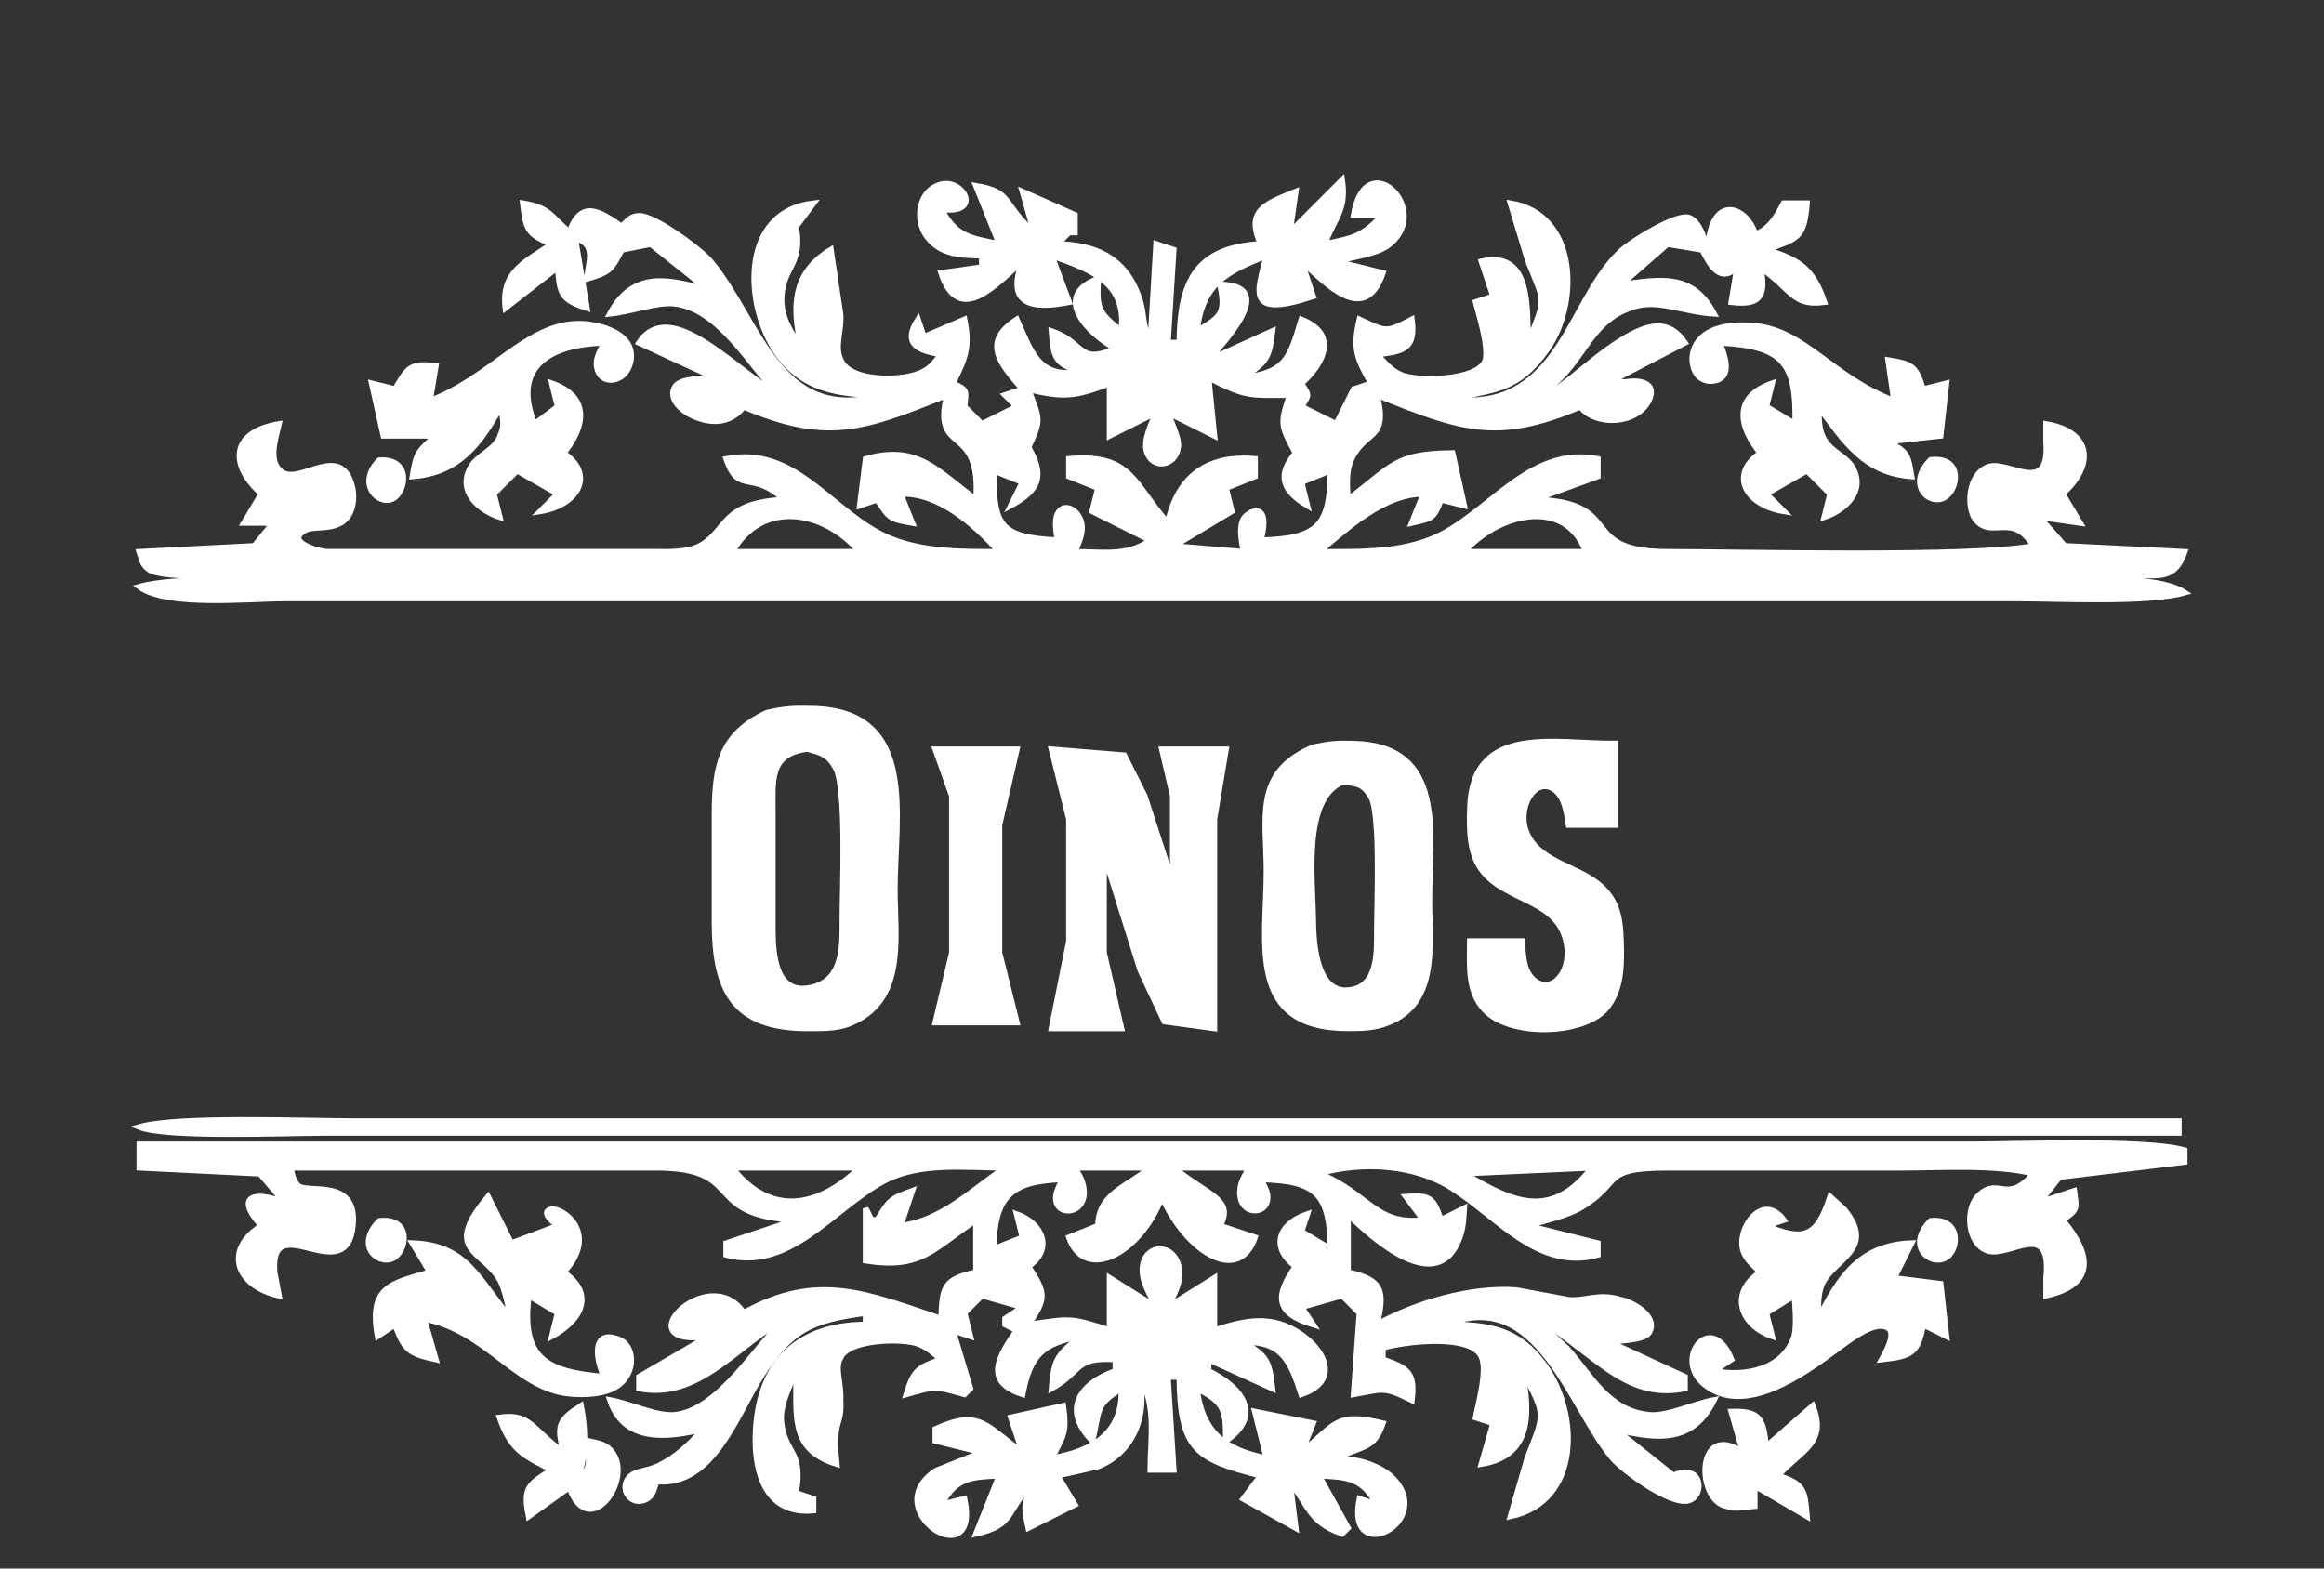 <?xml version="1.0" encoding="UTF-8" standalone="no"?>
<!DOCTYPE svg PUBLIC "-//W3C//DTD SVG 20010904//EN"
              "http://www.w3.org/TR/2001/REC-SVG-20010904/DTD/svg10.dtd">

<svg xmlns="http://www.w3.org/2000/svg"
     viewBox="50 100 400 270">
  <rect x="50" y="100" width="400" height="270" fill="#333333" stroke="none"/>
  <path id="Kijelölés #1"
        fill="white" stroke="white" stroke-width="1"
        d="M 219.00,144.00
           C 215.46,143.91 211.99,143.90 209.60,140.77
             207.37,137.86 208.05,132.73 212.02,131.74
             215.86,130.80 219.15,136.96 212.02,136.00
             214.56,140.79 216.96,140.97 222.00,142.00
             222.00,142.00 218.00,132.00 218.00,132.00
             224.44,133.10 222.25,134.94 228.00,140.00
             228.00,140.00 226.00,133.00 226.00,133.00
             226.00,133.00 235.00,137.00 235.00,137.00
             235.00,137.00 235.00,140.00 235.00,140.00
             235.00,140.00 234.00,140.00 234.00,140.00
             234.00,140.00 232.00,142.00 232.00,142.00
             238.57,142.17 243.53,144.32 245.97,151.00
             247.09,154.08 246.38,155.51 248.00,159.00
             248.00,159.00 249.00,142.00 249.00,142.00
             249.00,142.00 252.00,143.00 252.00,143.00
             252.00,143.00 251.00,159.00 251.00,159.00
             251.00,159.00 253.00,159.00 253.00,159.00
             253.09,148.70 255.65,142.63 267.00,142.00
             264.32,136.18 267.94,135.06 273.00,133.00
             273.00,133.00 272.00,140.00 272.00,140.00
             272.00,140.00 281.00,131.00 281.00,131.00
             281.75,136.18 279.78,137.29 278.00,142.00
             283.04,140.97 284.36,140.80 288.00,137.00
             288.00,137.00 283.00,137.00 283.00,137.00
             285.07,124.66 296.92,136.34 288.85,142.26
             286.80,143.77 282.67,144.22 280.00,145.00
             280.00,145.00 288.00,147.00 288.00,147.00
             284.85,156.21 278.09,148.52 274.00,145.00
             274.00,145.00 276.00,151.00 276.00,151.00
             264.48,154.79 266.35,150.44 268.00,144.00
             260.97,146.81 256.94,148.84 256.00,157.00
             260.22,154.56 261.04,153.90 260.00,149.00
             270.17,149.11 260.40,159.04 258.00,162.00
             258.00,162.00 269.00,157.00 269.00,157.00
             268.43,161.83 267.94,162.22 264.00,165.00
             271.41,164.14 272.01,161.57 274.00,155.00
             280.28,157.53 277.98,162.38 274.00,166.00
             275.37,168.25 275.37,167.75 274.00,170.00
             274.00,170.00 280.00,173.00 280.00,173.00
             280.00,173.00 283.00,167.00 283.00,167.00
             283.00,167.00 286.00,166.00 286.00,166.00
             283.51,161.66 282.83,159.94 284.00,155.00
             288.59,157.13 288.48,157.34 293.00,155.00
             293.66,160.09 291.57,160.46 287.00,161.00
             288.31,162.38 289.35,163.77 291.18,164.54
             293.97,165.73 304.01,165.56 305.56,162.28
             306.47,160.36 304.57,154.15 304.00,152.00
             304.00,152.00 307.00,151.00 307.00,151.00
             307.00,151.00 305.00,145.00 305.00,145.00
             313.68,143.09 312.74,153.16 313.03,159.00
             316.10,151.18 316.05,152.41 313.03,145.00
             313.03,145.00 310.00,135.00 310.00,135.00
             321.52,136.87 321.84,152.12 316.35,160.00
             310.85,167.87 306.71,166.74 299.00,169.00
             302.83,168.99 306.43,169.14 310.00,167.43
             319.73,162.77 321.66,150.05 329.09,143.14
             330.72,141.64 338.60,136.69 340.73,137.48
             342.58,138.17 343.37,141.31 344.00,143.00
             344.33,133.59 350.25,135.16 352.00,140.00
             348.45,141.17 347.44,141.79 350.00,145.00
             350.00,145.00 349.00,141.00 349.00,141.00
             353.45,140.62 355.01,138.86 357.00,135.00
             357.00,135.00 361.00,135.00 361.00,135.00
             360.50,141.07 359.41,141.00 354.00,143.00
             359.69,144.68 362.03,146.28 364.00,152.00
             358.63,152.69 358.67,150.13 353.00,146.00
             353.98,150.76 353.15,152.65 348.00,152.00
             348.00,152.00 349.00,146.00 349.00,146.00
             346.03,148.83 344.37,145.66 343.00,143.00
             343.00,143.00 337.00,142.00 337.00,142.00
             337.00,142.00 329.00,149.00 329.00,149.00
             335.74,148.12 341.24,146.94 345.00,154.00
             340.35,153.74 335.67,151.68 332.00,152.58
             325.08,154.28 323.48,159.50 319.62,163.91
             316.86,167.07 313.54,168.87 310.00,171.00
             318.49,168.29 322.88,162.05 330.00,157.99
             333.88,155.78 337.31,154.99 340.00,159.00
             340.00,159.00 327.00,165.76 327.00,165.76
             327.00,165.76 329.98,165.76 329.98,165.76
             332.09,165.36 335.23,165.86 333.83,168.83
             331.85,173.06 324.70,173.43 322.00,170.00
             307.45,176.14 301.29,173.68 287.00,168.00
             289.00,175.98 284.94,173.88 282.57,179.09
             281.61,181.19 281.86,183.77 282.00,186.00
             289.74,180.22 289.97,178.10 300.00,178.00
             300.00,178.00 302.00,187.00 302.00,187.00
             302.00,187.00 298.00,186.00 298.00,186.00
             296.80,189.33 296.39,189.22 293.00,190.00
             293.00,190.00 295.00,185.00 295.00,185.00
             288.29,184.97 281.93,190.83 277.00,195.00
             284.31,195.00 292.46,195.31 299.00,191.52
             307.54,186.57 314.14,176.89 325.00,179.00
             325.00,179.00 325.00,182.00 325.00,182.00
             325.00,182.00 314.00,186.00 314.00,186.00
             330.12,186.41 321.03,194.97 337.00,195.00
             350.69,195.03 388.96,195.98 400.00,194.00
             396.39,187.95 392.82,192.93 390.02,189.40
             388.52,187.51 388.61,181.77 392.15,180.40
             395.59,179.07 402.93,185.72 402.18,176.00
             402.18,176.00 402.18,173.00 402.18,173.00
             409.92,174.31 410.61,179.93 405.00,185.00
             405.00,185.00 408.00,190.00 408.00,190.00
             408.00,190.00 401.00,189.00 401.00,189.00
             401.00,189.00 405.37,193.98 405.37,193.98
             405.37,193.98 426.00,195.00 426.00,195.00
             424.29,199.87 421.64,198.99 417.00,199.00
             417.00,199.00 360.00,199.00 360.00,199.00
             360.00,199.00 149.00,199.00 149.00,199.00
             149.00,199.00 92.00,199.00 92.00,199.00
             88.83,199.00 77.70,199.59 75.59,197.98
             74.38,197.05 74.43,196.23 74.00,195.00
             74.00,195.00 93.78,193.98 93.78,193.98
             93.78,193.98 97.00,190.00 97.00,190.00
             97.00,190.00 92.00,190.00 92.00,190.00
             92.00,190.00 95.00,185.00 95.00,185.00
             89.30,179.85 89.89,174.33 98.00,173.00
             97.47,175.42 95.96,179.53 98.55,181.30
             101.76,183.50 108.86,175.95 110.67,184.04
             110.86,184.90 110.86,186.09 110.67,186.94
             109.49,192.09 104.42,190.15 102.46,191.29
             99.07,193.25 104.53,194.81 106.01,194.98
             106.01,194.98 109.00,194.98 109.00,194.98
             109.00,194.98 162.00,194.98 162.00,194.98
             164.70,195.00 168.37,195.23 170.74,193.83
             175.27,191.14 174.10,186.61 185.00,186.00
             179.28,180.73 177.21,185.30 175.00,179.00
             186.24,176.82 192.25,186.76 201.00,191.64
             207.23,195.11 215.07,195.00 222.00,195.00
             217.79,190.30 211.60,184.74 205.00,185.00
             205.00,185.00 207.00,190.00 207.00,190.00
             203.19,189.35 203.08,189.25 201.00,186.00
             201.00,186.00 198.00,187.00 198.00,187.00
             198.00,187.00 199.00,179.00 199.00,179.00
             207.97,176.48 211.18,180.99 218.00,186.00
             218.98,172.53 210.34,178.65 213.00,168.00
             198.71,173.68 192.55,176.14 178.00,170.00
             175.69,172.93 172.43,173.06 169.06,171.49
             167.42,170.72 164.96,168.69 166.17,166.61
             167.08,165.05 171.30,165.20 173.00,165.00
             173.00,165.00 160.00,159.00 160.00,159.00
             165.38,150.96 176.39,163.62 184.00,168.00
             178.96,162.70 173.68,153.04 166.00,152.25
             163.06,151.95 158.53,153.64 155.00,154.00
             158.98,146.54 165.17,148.03 172.00,150.00
             172.00,150.00 162.00,142.00 162.00,142.00
             162.00,142.00 157.00,143.00 157.00,143.00
             155.15,146.60 154.87,146.83 151.00,148.00
             151.38,144.79 152.69,142.02 149.00,141.00
             149.00,141.00 151.00,153.00 151.00,153.00
             146.51,151.57 146.37,150.54 146.00,146.00
             146.00,146.00 137.00,153.00 137.00,153.00
             136.24,146.82 140.38,145.13 145.00,142.00
             140.75,140.36 140.52,139.42 140.00,135.00
             144.50,135.75 144.66,137.05 148.00,140.00
             149.98,134.35 153.11,136.26 157.00,139.00
             157.98,138.13 158.39,137.22 160.02,137.17
             162.67,137.10 170.62,142.98 172.32,145.04
             181.04,155.61 183.90,173.14 202.00,168.00
             194.38,167.98 187.68,167.10 183.22,159.96
             178.08,151.71 177.65,136.43 190.00,135.00
             190.00,135.00 187.00,139.00 187.00,139.00
             188.15,145.66 184.86,145.75 184.52,151.00
             184.29,154.55 186.11,157.22 188.00,160.00
             186.30,153.02 186.30,147.06 193.00,143.00
             193.00,143.00 194.65,154.09 194.65,154.09
             194.88,156.81 193.59,159.59 194.65,161.85
             196.12,165.91 205.69,165.73 208.89,163.98
             210.52,163.08 210.89,162.30 212.00,161.00
             208.01,160.33 205.30,159.25 208.00,155.00
             208.00,155.00 209.00,158.00 209.00,158.00
             209.00,158.00 216.00,155.00 216.00,155.00
             216.97,159.84 216.11,161.66 214.00,166.00
             216.59,167.16 216.27,167.22 216.00,170.00
             216.00,170.00 219.00,173.00 219.00,173.00
             219.00,173.00 225.00,170.00 225.00,170.00
             225.00,170.00 223.00,168.00 223.00,168.00
             223.00,168.00 226.00,167.00 226.00,167.00
             222.20,162.58 218.88,158.96 225.00,155.00
             227.55,160.66 228.68,165.23 236.00,164.00
             231.51,162.57 231.37,161.54 231.00,157.00
             236.77,158.97 235.50,162.93 242.00,160.00
             237.29,157.44 230.94,150.91 239.00,148.00
             238.74,153.12 238.94,153.76 243.00,157.00
             244.08,148.55 237.67,146.37 231.00,144.00
             231.00,144.00 234.00,152.00 234.00,152.00
             227.55,153.30 223.10,152.38 226.00,145.00
             221.75,148.46 215.15,156.47 212.00,147.00
             212.00,147.00 219.00,146.00 219.00,146.00
             219.00,146.00 219.00,144.00 219.00,144.00 Z
           M 124.00,169.00
           C 134.39,165.02 140.30,156.25 149.00,155.75
             152.88,155.53 160.15,157.46 158.35,162.86
             157.37,165.77 153.73,166.33 152.87,163.70
             152.27,161.86 153.28,160.53 154.00,159.00
             144.91,159.23 137.92,162.94 142.00,173.00
             142.00,173.00 146.00,170.00 146.00,170.00
             146.00,170.00 145.00,166.00 145.00,166.00
             151.57,168.34 150.74,173.37 147.00,178.00
             152.41,181.62 149.62,186.92 143.00,188.00
             143.00,188.00 146.00,185.00 146.00,185.00
             146.00,185.00 139.00,181.00 139.00,181.00
             139.00,181.00 135.00,185.00 135.00,185.00
             135.00,185.00 136.00,189.00 136.00,189.00
             132.41,187.84 128.65,184.53 131.04,180.39
             132.29,178.22 135.41,177.44 136.18,174.79
             137.00,173.00 136.43,171.69 136.18,170.00
             132.51,176.61 128.83,181.39 121.00,182.00
             121.68,177.90 121.93,177.77 125.00,175.00
             125.00,175.00 116.00,175.00 116.00,175.00
             116.00,175.00 114.00,166.00 114.00,166.00
             114.00,166.00 118.00,167.00 118.00,167.00
             120.17,163.29 120.60,162.45 125.00,163.00
             125.00,163.00 124.00,169.00 124.00,169.00 Z
           M 346.00,159.00
           C 346.75,161.03 348.45,165.10 344.83,165.56
             344.06,165.66 343.20,165.44 342.58,164.96
             340.17,163.09 340.02,154.98 352.00,156.10
             360.67,156.92 365.27,164.89 376.00,169.00
             376.00,169.00 375.00,162.00 375.00,162.00
             379.14,162.69 379.71,162.96 381.00,167.00
             381.00,167.00 385.00,166.00 385.00,166.00
             385.00,166.00 384.00,175.00 384.00,175.00
             384.00,175.00 375.00,176.00 375.00,176.00
             378.35,177.89 378.37,178.24 379.00,182.00
             370.88,181.37 367.59,176.13 363.00,170.00
             363.07,171.96 362.96,173.97 364.02,175.73
             365.27,177.82 367.72,178.55 368.81,180.41
             371.19,184.46 367.59,187.81 364.00,189.00
             364.00,189.00 365.00,185.00 365.00,185.00
             365.00,185.00 361.00,181.00 361.00,181.00
             361.00,181.00 354.00,185.00 354.00,185.00
             354.00,185.00 357.00,188.00 357.00,188.00
             350.38,186.92 347.59,181.62 353.00,178.00
             349.22,173.32 348.32,168.31 355.00,166.00
             355.00,166.00 354.00,170.00 354.00,170.00
             354.00,170.00 359.00,173.00 359.00,173.00
             359.24,162.56 357.06,159.54 346.00,159.00 Z
           M 258.00,165.00
           C 258.00,165.00 259.00,175.00 259.00,175.00
             259.00,175.00 251.00,171.00 251.00,171.00
             251.44,172.22 252.79,175.30 252.80,176.40
             252.84,180.08 248.55,181.09 247.41,177.84
             246.71,175.84 248.24,172.86 249.00,171.00
             249.00,171.00 241.00,175.00 241.00,175.00
             241.00,175.00 241.00,166.00 241.00,166.00
             235.10,168.21 233.17,168.50 227.00,167.00
             228.83,172.10 229.40,171.97 227.00,177.00
             229.81,181.87 228.94,184.31 224.00,187.00
             224.00,187.00 226.00,183.00 226.00,183.00
             226.00,183.00 221.00,181.00 221.00,181.00
             221.03,190.39 221.90,192.50 232.01,193.00
             231.85,191.67 231.44,189.76 232.01,188.50
             233.06,186.29 235.72,187.79 236.15,190.12
             236.47,191.86 235.60,193.45 235.00,195.00
             239.68,195.00 244.12,195.86 248.00,193.00
             248.00,193.00 238.00,188.00 238.00,188.00
             238.00,188.00 239.00,184.00 239.00,184.00
             239.00,184.00 234.00,182.00 234.00,182.00
             234.00,182.00 234.00,179.00 234.00,179.00
             244.88,178.04 245.07,183.40 251.00,190.00
             252.72,181.93 257.93,178.29 266.00,179.00
             266.00,179.00 266.00,182.00 266.00,182.00
             266.00,182.00 261.00,184.00 261.00,184.00
             261.00,184.00 262.00,188.00 262.00,188.00
             262.00,188.00 252.00,194.00 252.00,194.00
             252.00,194.00 264.05,195.00 264.05,195.00
             263.75,193.27 263.17,190.91 264.05,189.29
             264.93,187.87 268.84,186.12 267.00,193.00
             276.86,192.75 278.96,190.54 279.00,181.00
             279.00,181.00 274.00,183.00 274.00,183.00
             274.00,183.00 275.00,187.00 275.00,187.00
             270.86,184.54 269.68,181.86 273.00,178.00
             270.51,173.30 270.27,173.06 272.00,168.00
             264.73,167.99 264.62,168.33 258.00,165.00 Z
           M 115.27,179.25
           C 120.81,178.84 119.92,184.62 117.61,185.83
             115.19,187.11 111.26,183.28 115.27,179.25 Z
           M 382.30,179.17
           C 388.02,178.56 387.00,184.45 384.59,185.68
             381.95,187.02 378.13,183.38 382.30,179.17 Z
           M 198.00,195.00
           C 191.89,187.86 181.24,185.81 176.00,195.00
             176.00,195.00 198.00,195.00 198.00,195.00 Z
           M 323.00,195.00
           C 319.30,185.17 307.45,188.64 302.00,195.00
             302.00,195.00 323.00,195.00 323.00,195.00 Z
           M 74.00,201.00
           C 80.28,199.22 94.79,200.00 102.00,200.00
             102.00,200.00 157.00,200.00 157.00,200.00
             157.00,200.00 337.00,200.00 337.00,200.00
             337.00,200.00 400.00,200.00 400.00,200.00
             406.58,200.00 420.84,198.66 426.00,202.00
             419.65,203.80 404.35,203.00 397.00,203.00
             397.00,203.00 342.00,203.00 342.00,203.00
             342.00,203.00 161.00,203.00 161.00,203.00
             161.00,203.00 99.00,203.00 99.00,203.00
             92.76,203.00 78.71,204.47 74.00,201.00 Z
           M 182.00,222.70
           C 185.29,221.96 186.65,221.93 190.00,222.01
             208.02,222.46 204.00,240.45 204.00,253.00
             204.00,261.54 206.01,272.42 196.00,276.26
             193.93,277.06 191.20,277.00 189.00,277.00
             176.44,277.00 173.06,270.71 173.00,259.00
             173.00,259.00 173.00,240.00 173.00,240.00
             173.04,231.90 174.05,226.37 182.00,222.70 Z
           M 189.00,228.91
           C 182.26,229.70 183.01,234.51 183.00,240.00
             183.00,240.00 183.00,260.00 183.00,260.00
             183.02,264.34 183.41,271.65 189.96,269.92
             195.36,268.50 194.99,262.38 195.00,258.00
             195.01,253.09 195.77,235.49 193.83,232.13
             192.46,229.77 191.37,229.60 189.00,228.91 Z
           M 312.00,262.00
           C 312.13,264.16 312.10,266.79 313.73,268.46
             316.59,271.37 320.33,267.97 319.73,263.00
             318.72,254.63 309.12,255.37 305.01,249.67
             302.83,246.66 302.91,242.57 303.02,239.00
             303.44,224.41 317.95,228.13 328.00,228.00
             328.00,228.00 328.00,242.00 328.00,242.00
             328.00,242.00 320.00,242.00 320.00,242.00
             319.66,239.96 319.38,237.18 317.51,235.88
             314.22,233.61 311.16,238.83 312.61,242.98
             314.43,248.17 320.89,248.95 324.79,251.96
             328.30,254.67 328.87,257.82 328.98,262.00
             329.10,265.97 329.16,270.46 326.35,273.69
             322.23,278.23 309.56,278.43 305.43,273.69
             302.52,270.50 303.00,266.07 303.00,262.00
             303.00,262.00 312.00,262.00 312.00,262.00 Z
           M 276.00,228.65
           C 278.94,228.04 279.97,227.94 283.00,228.02
             299.01,228.40 296.00,243.69 296.00,255.00
             296.00,262.96 297.67,273.28 288.00,276.35
             286.08,276.96 284.00,276.99 282.00,276.99
             264.47,276.99 268.00,262.36 268.00,250.00
             268.00,240.69 265.74,233.00 276.00,228.65 Z
           M 211.00,229.00
           C 211.00,229.00 225.00,229.00 225.00,229.00
             225.00,229.00 222.00,242.00 222.00,242.00
             222.00,242.00 222.00,264.00 222.00,264.00
             222.00,264.00 225.00,276.00 225.00,276.00
             225.00,276.00 211.00,276.00 211.00,276.00
             211.00,276.00 213.85,264.00 213.85,264.00
             213.85,264.00 213.85,237.00 213.85,237.00
             213.85,237.00 211.00,229.00 211.00,229.00 Z
           M 231.00,229.00
           C 231.00,229.00 243.49,230.02 243.49,230.02
             243.49,230.02 247.00,237.00 247.00,237.00
             247.00,237.00 251.87,252.00 251.87,252.00
             251.87,252.00 251.87,237.00 251.87,237.00
             251.87,237.00 250.00,229.00 250.00,229.00
             250.00,229.00 261.00,229.00 261.00,229.00
             261.00,229.00 259.00,241.00 259.00,241.00
             259.00,241.00 259.00,277.00 259.00,277.00
             259.00,277.00 250.42,275.83 250.42,275.83
             250.42,275.83 246.28,267.00 246.28,267.00
             246.28,267.00 240.00,247.00 240.00,247.00
             240.00,247.00 240.00,264.00 240.00,264.00
             240.00,264.00 243.00,277.00 243.00,277.00
             243.00,277.00 231.00,277.00 231.00,277.00
             231.00,277.00 234.00,262.00 234.00,262.00
             234.00,262.00 234.00,241.00 234.00,241.00
             234.00,241.00 231.00,229.00 231.00,229.00 Z
           M 281.10,234.58
           C 274.13,237.41 275.93,251.52 276.00,258.00
             276.05,261.81 276.33,270.89 282.02,270.46
             287.31,270.06 286.99,263.80 287.00,260.00
             287.01,255.77 287.66,239.97 285.98,237.15
             284.58,234.79 283.47,234.83 281.10,234.58 Z
           M 74.00,294.00
           C 80.67,292.11 102.72,293.00 111.00,293.00
             111.00,293.00 184.00,293.00 184.00,293.00
             184.00,293.00 425.00,293.00 425.00,293.00
             425.00,293.00 425.00,295.00 425.00,295.00
             425.00,295.00 178.00,295.00 178.00,295.00
             178.00,295.00 106.00,295.00 106.00,295.00
             99.55,295.00 78.73,295.88 74.00,294.00 Z
           M 74.00,297.00
           C 74.00,297.00 315.00,297.00 315.00,297.00
             315.00,297.00 389.00,297.00 389.00,297.00
             397.28,297.00 419.33,296.11 426.00,298.00
             426.00,298.00 426.00,300.00 426.00,300.00
             426.00,300.00 404.46,302.60 404.46,302.60
             404.46,302.60 401.00,307.00 401.00,307.00
             401.00,307.00 407.00,305.00 407.00,305.00
             407.42,308.16 407.65,308.16 405.00,310.00
             409.89,315.84 410.76,321.09 402.19,323.00
             402.19,323.00 402.19,320.00 402.19,320.00
             403.24,309.60 395.92,316.47 392.15,315.30
             388.61,314.19 388.17,308.04 390.60,305.75
             394.06,302.50 395.41,307.47 400.00,302.00
             393.26,300.36 384.10,301.00 377.00,301.00
             377.00,301.00 337.00,301.00 337.00,301.00
             325.14,301.02 329.46,303.56 321.99,307.91
             319.58,309.32 315.79,310.07 313.00,311.00
             313.00,311.00 325.00,314.00 325.00,314.00
             325.00,314.00 325.00,316.00 325.00,316.00
             314.86,318.78 307.93,309.61 300.00,304.55
             293.41,300.34 284.43,299.89 277.00,302.00
             285.37,305.27 286.75,311.08 295.00,310.00
             295.00,310.00 292.00,306.00 292.00,306.00
             296.07,305.70 296.71,306.12 298.00,310.00
             298.00,310.00 302.00,308.00 302.00,308.00
             301.88,309.79 301.86,311.22 301.24,312.96
             297.54,323.41 286.30,313.19 282.00,309.00
             282.00,309.00 282.00,319.00 282.00,319.00
             288.08,320.34 288.32,322.29 287.00,328.00
             293.73,324.28 303.24,321.50 311.00,322.09
             311.00,322.09 320.00,323.76 320.00,323.76
             322.90,324.05 325.19,322.53 329.00,323.76
             331.05,324.14 335.45,326.67 333.83,329.37
             333.02,330.73 328.63,330.73 327.00,331.00
             327.00,331.00 340.00,337.00 340.00,337.00
             340.00,337.00 340.00,339.00 340.00,339.00
             329.27,341.11 324.37,332.39 313.00,326.00
             313.00,326.00 319.68,332.09 319.68,332.09
             323.84,336.71 326.77,342.97 334.00,343.57
             337.02,343.82 341.44,341.67 345.00,341.00
             341.33,348.49 335.16,347.74 328.00,346.00
             328.00,346.00 338.00,354.00 338.00,354.00
             342.93,351.72 343.47,357.36 340.72,358.26
             337.69,359.26 329.37,353.17 327.52,350.96
             320.07,342.07 314.69,321.46 299.00,328.00
             306.17,328.02 311.36,328.73 315.89,335.09
             321.84,343.44 322.05,358.43 310.00,361.00
             310.00,361.00 312.89,351.00 312.89,351.00
             315.83,343.33 316.31,343.80 312.00,336.00
             313.26,343.04 313.84,350.53 305.00,352.00
             305.00,352.00 307.00,345.00 307.00,345.00
             307.00,345.00 304.00,344.00 304.00,344.00
             304.49,341.40 306.17,335.56 304.89,333.31
             302.71,329.52 291.56,330.95 288.00,332.00
             288.00,332.00 288.00,334.00 288.00,334.00
             292.30,335.52 293.59,336.27 293.00,341.00
             288.08,338.61 288.24,339.06 283.00,340.00
             283.00,340.00 284.00,326.00 284.00,326.00
             284.00,326.00 281.00,323.00 281.00,323.00
             281.00,323.00 274.00,325.00 274.00,325.00
             274.00,325.00 276.00,328.00 276.00,328.00
             269.51,326.02 269.41,323.17 273.00,318.00
             268.55,314.62 270.12,310.66 275.00,309.00
             275.00,309.00 274.00,312.00 274.00,312.00
             274.00,312.00 279.00,315.00 279.00,315.00
             278.91,305.53 276.64,303.24 267.00,303.00
             267.55,304.19 268.40,305.20 268.11,306.68
             267.59,309.29 263.15,309.01 263.44,304.94
             263.56,303.27 264.29,302.38 265.00,301.00
             265.00,301.00 252.00,301.00 252.00,301.00
             258.10,305.96 262.39,306.38 260.00,311.00
             260.00,311.00 266.00,313.00 266.00,313.00
             263.11,321.24 254.05,315.24 250.00,306.00
             246.17,315.97 236.69,320.67 234.00,313.00
             234.00,313.00 239.00,311.00 239.00,311.00
             239.06,305.53 243.84,304.39 248.00,301.00
             248.00,301.00 235.00,301.00 235.00,301.00
             235.56,302.09 236.07,302.61 236.40,303.98
             237.92,310.26 228.41,309.75 233.00,303.00
             223.95,303.23 221.12,305.98 221.00,315.00
             221.00,315.00 226.00,313.00 226.00,313.00
             226.00,313.00 225.00,309.00 225.00,309.00
             229.42,310.58 231.34,315.00 227.00,318.00
             230.01,322.66 230.14,323.38 227.00,328.00
             234.27,327.05 233.83,326.68 241.00,329.00
             241.00,329.00 241.00,320.00 241.00,320.00
             241.00,320.00 249.00,325.00 249.00,325.00
             248.33,323.67 247.10,321.41 246.80,320.02
             245.60,314.39 251.74,313.21 252.89,318.06
             253.47,320.51 252.02,322.89 251.00,325.00
             251.00,325.00 259.00,320.00 259.00,320.00
             259.00,320.00 259.00,329.00 259.00,329.00
             264.32,327.28 268.93,326.23 273.97,329.72
             278.44,332.85 280.32,337.88 273.97,340.00
             272.15,334.30 270.67,330.84 264.00,331.00
             268.09,333.48 268.45,334.28 269.00,339.00
             269.00,339.00 258.00,334.00 258.00,334.00
             258.00,334.00 258.00,336.00 258.00,336.00
             263.64,338.74 267.51,343.54 261.00,348.00
             261.00,342.77 260.88,341.45 256.00,339.00
             256.87,346.49 260.80,349.63 268.00,351.00
             268.00,351.00 266.00,343.00 266.00,343.00
             266.00,343.00 276.00,345.00 276.00,345.00
             276.00,345.00 274.00,350.00 274.00,350.00
             279.95,345.18 279.82,343.04 288.00,345.00
             286.45,349.44 284.83,348.69 280.00,351.00
             282.13,351.19 283.97,351.34 286.00,352.15
             287.33,352.68 288.66,353.38 289.69,354.42
             297.22,362.01 281.53,369.84 284.00,358.00
             284.00,358.00 287.00,359.00 287.00,359.00
             284.42,354.31 282.02,354.25 277.00,354.00
             277.00,354.00 282.00,363.00 282.00,363.00
             282.00,363.00 281.00,364.00 281.00,364.00
             275.46,362.00 275.52,359.59 272.00,355.00
             272.00,355.00 273.00,363.00 273.00,363.00
             273.00,363.00 264.00,358.00 264.00,358.00
             264.00,358.00 267.00,354.00 267.00,354.00
             255.80,351.16 253.11,349.53 253.00,337.00
             253.00,337.00 251.00,337.00 251.00,337.00
             251.00,337.00 252.00,353.00 252.00,353.00
             252.00,353.00 248.00,353.00 248.00,353.00
             248.00,347.83 249.19,341.33 246.00,337.00
             247.61,343.15 245.27,349.91 239.00,352.42
             239.00,352.42 232.00,354.00 232.00,354.00
             232.00,354.00 235.00,359.00 235.00,359.00
             235.00,359.00 227.00,363.00 227.00,363.00
             226.09,358.97 226.31,358.74 228.00,355.00
             222.86,360.14 224.86,362.46 218.00,364.00
             218.00,364.00 222.00,354.00 222.00,354.00
             216.98,354.25 214.58,354.31 212.00,359.00
             212.00,359.00 216.00,358.00 216.00,358.00
             218.82,371.49 200.71,359.91 211.15,353.14
             211.15,353.14 219.00,350.00 219.00,350.00
             219.00,350.00 211.00,348.00 211.00,348.00
             211.00,348.00 211.00,346.00 211.00,346.00
             218.76,342.43 219.69,345.57 226.00,350.00
             226.00,350.00 224.00,344.00 224.00,344.00
             224.00,344.00 233.00,342.00 233.00,342.00
             233.61,346.49 233.10,347.07 231.00,351.00
             237.92,349.85 243.41,346.74 243.00,339.00
             238.24,341.96 239.34,342.91 238.00,348.00
             232.78,342.69 235.80,338.17 242.00,336.00
             242.00,336.00 242.00,334.00 242.00,334.00
             234.83,333.54 236.43,335.95 231.00,339.00
             231.42,333.83 232.02,333.28 236.00,330.00
             229.32,331.28 227.28,333.32 226.00,340.00
             219.17,337.80 221.94,333.50 225.00,329.00
             225.00,329.00 223.00,328.00 223.00,328.00
             223.00,328.00 223.00,327.00 223.00,327.00
             223.00,327.00 226.00,325.00 226.00,325.00
             226.00,325.00 219.00,323.00 219.00,323.00
             219.00,323.00 216.00,326.00 216.00,326.00
             216.00,326.00 217.00,330.00 217.00,330.00
             217.00,330.00 214.00,329.00 214.00,329.00
             214.00,329.00 217.00,339.00 217.00,339.00
             217.00,339.00 216.00,340.00 216.00,340.00
             210.82,338.55 211.18,338.55 206.00,340.00
             207.29,335.86 207.94,335.43 212.00,334.00
             210.59,332.88 209.78,331.97 208.00,331.31
             205.24,330.28 195.96,330.52 194.65,333.72
             193.59,335.52 194.82,338.07 194.65,340.96
             194.93,345.82 193.17,343.86 194.00,352.00
             185.57,349.44 187.29,343.10 187.00,336.00
             185.84,338.76 184.11,341.95 184.49,345.00
             185.17,350.36 188.26,349.66 187.00,357.00
             187.00,357.00 190.00,358.00 190.00,358.00
             190.00,358.00 190.00,360.00 190.00,360.00
             181.52,360.80 179.66,352.96 180.09,346.00
             180.81,334.30 187.49,328.11 199.00,328.00
             199.00,328.00 199.00,326.00 199.00,326.00
             189.77,327.25 186.07,328.79 180.91,337.00
             176.66,343.78 172.63,355.90 163.00,355.00
             162.53,356.35 162.40,357.73 160.74,358.26
             158.52,358.96 156.78,356.50 158.07,354.59
             159.06,353.11 161.10,353.40 163.29,352.35
             166.35,350.88 168.84,348.55 171.00,346.00
             164.80,347.51 157.40,348.31 155.00,341.00
             158.56,341.67 162.98,343.82 166.00,343.57
             173.40,342.95 179.80,332.25 185.00,327.00
             176.67,331.79 170.13,340.97 160.00,339.00
             160.00,339.00 160.00,337.00 160.00,337.00
             160.00,337.00 172.00,330.00 172.00,330.00
             157.09,332.18 171.97,317.00 178.00,326.00
             190.75,318.95 199.08,322.69 212.00,327.00
             212.19,321.55 212.41,320.23 218.00,319.00
             218.00,319.00 218.00,310.00 218.00,310.00
             210.46,315.03 208.59,318.50 199.00,317.00
             199.00,317.00 199.00,308.00 199.00,308.00
             199.00,308.00 200.00,310.00 200.00,310.00
             200.00,310.00 201.00,310.00 201.00,310.00
             203.07,306.59 203.24,306.36 207.00,305.00
             207.00,305.00 205.00,311.00 205.00,311.00
             212.05,310.19 217.27,304.86 223.00,301.00
             216.09,301.00 208.21,299.97 202.00,303.35
             193.31,308.08 185.94,318.86 175.00,316.00
             175.00,316.00 175.00,314.00 175.00,314.00
             175.00,314.00 187.00,310.00 187.00,310.00
             170.54,309.19 178.67,301.03 163.00,301.00
             163.00,301.00 100.00,301.00 100.00,301.00
             100.31,302.09 100.39,303.26 101.31,304.11
             102.92,305.58 111.56,302.62 110.72,310.98
             109.60,322.09 96.39,307.50 97.24,319.00
             97.24,319.00 98.00,323.00 98.00,323.00
             90.83,321.43 88.28,315.30 95.00,311.00
             90.19,305.67 94.06,305.06 99.00,307.00
             99.00,307.00 94.74,302.02 94.74,302.02
             94.74,302.02 74.00,301.00 74.00,301.00
             74.00,301.00 74.00,297.00 74.00,297.00 Z
           M 198.00,301.00
           C 198.00,301.00 176.00,301.00 176.00,301.00
             182.56,309.51 190.89,307.93 198.00,301.00 Z
           M 324.00,301.00
           C 324.00,301.00 302.00,302.00 302.00,302.00
             310.37,307.03 317.01,310.07 324.00,301.00 Z
           M 134.00,306.00
           C 134.00,306.00 138.00,314.00 138.00,314.00
             138.00,314.00 146.00,311.00 146.00,311.00
             145.65,310.70 142.93,308.71 144.74,308.21
             146.67,307.66 153.31,312.23 147.00,319.00
             152.50,322.81 150.00,327.28 145.00,330.00
             145.00,330.00 146.00,326.00 146.00,326.00
             146.00,326.00 141.00,323.00 141.00,323.00
             139.69,333.71 143.71,336.13 154.00,337.00
             152.78,334.63 151.44,328.52 156.64,330.63
             159.08,331.65 159.51,335.92 156.64,338.26
             154.56,340.02 150.63,340.16 148.00,339.89
             138.80,338.96 133.76,329.05 123.00,327.00
             123.00,327.00 125.00,334.00 125.00,334.00
             120.45,333.01 119.60,332.41 118.00,328.00
             118.00,328.00 115.00,330.00 115.00,330.00
             113.43,321.29 117.55,320.92 124.00,319.00
             124.00,319.00 121.00,314.00 121.00,314.00
             130.51,314.33 132.24,320.30 138.00,327.00
             137.53,325.15 136.89,321.70 135.99,320.21
             132.88,315.05 126.20,315.31 134.00,306.00 Z
           M 365.00,306.00
           C 365.00,306.00 367.44,308.22 367.44,308.22
             373.09,315.10 365.39,316.80 363.57,321.10
             362.79,322.98 362.94,325.03 363.00,327.00
             366.60,319.66 370.32,314.30 379.00,314.00
             379.00,314.00 376.00,320.00 376.00,320.00
             376.00,320.00 384.00,321.00 384.00,321.00
             384.00,321.00 385.00,330.00 385.00,330.00
             385.00,330.00 381.00,328.00 381.00,328.00
             380.14,333.01 378.89,333.43 373.90,334.00
             374.70,332.54 377.10,328.50 373.90,328.25
             371.52,328.07 367.79,331.07 366.00,332.37
             360.54,336.36 350.25,343.99 343.31,338.26
             337.92,333.81 344.58,325.51 348.00,334.00
             348.00,334.00 345.00,336.00 345.00,336.00
             350.24,337.02 356.95,335.90 358.85,329.98
             359.26,328.13 359.04,324.99 358.85,323.00
             358.85,323.00 354.00,326.00 354.00,326.00
             354.00,326.00 355.00,330.00 355.00,330.00
             349.58,328.13 347.53,322.55 353.00,319.00
             351.17,317.22 349.44,315.89 349.92,313.00
             350.50,309.54 354.00,306.00 357.00,310.00
             357.00,310.00 354.00,311.00 354.00,311.00
             360.66,313.85 362.79,312.78 365.00,306.00 Z
           M 115.30,310.17
           C 121.05,309.56 119.98,315.48 117.59,316.60
             115.06,317.79 111.08,314.41 115.30,310.17 Z
           M 382.27,310.17
           C 387.66,309.57 387.22,315.44 384.70,316.60
             382.06,317.81 378.10,314.44 382.27,310.17 Z
           M 147.00,350.00
           C 145.86,345.47 146.02,344.55 150.00,342.00
             150.78,345.82 151.04,351.64 149.00,355.00
             152.11,352.77 151.35,351.58 151.00,348.00
             152.53,348.35 154.04,348.45 155.17,349.74
             159.30,354.41 151.34,365.52 148.00,356.00
             148.00,356.00 141.00,361.00 141.00,361.00
             139.99,356.11 140.93,355.56 145.00,353.00
             139.96,350.52 137.91,349.46 136.00,344.00
             141.37,343.31 141.33,345.87 147.00,350.00 Z
           M 348.00,343.00
           C 353.02,342.84 353.44,344.32 354.00,349.00
             354.00,349.00 362.00,342.00 362.00,342.00
             364.50,348.44 360.07,349.54 356.00,354.00
             360.49,355.43 360.63,356.46 361.00,361.00
             361.00,361.00 349.00,354.00 349.00,354.00
             349.00,354.00 348.00,351.00 348.00,351.00
             348.88,354.39 349.03,354.18 352.00,356.00
             352.00,356.00 352.00,359.24 352.00,359.24
             350.40,359.35 348.79,359.86 347.13,359.24
             341.97,358.30 341.82,344.51 350.00,350.00
             350.00,350.00 348.00,343.00 348.00,343.00 Z" />
</svg>
